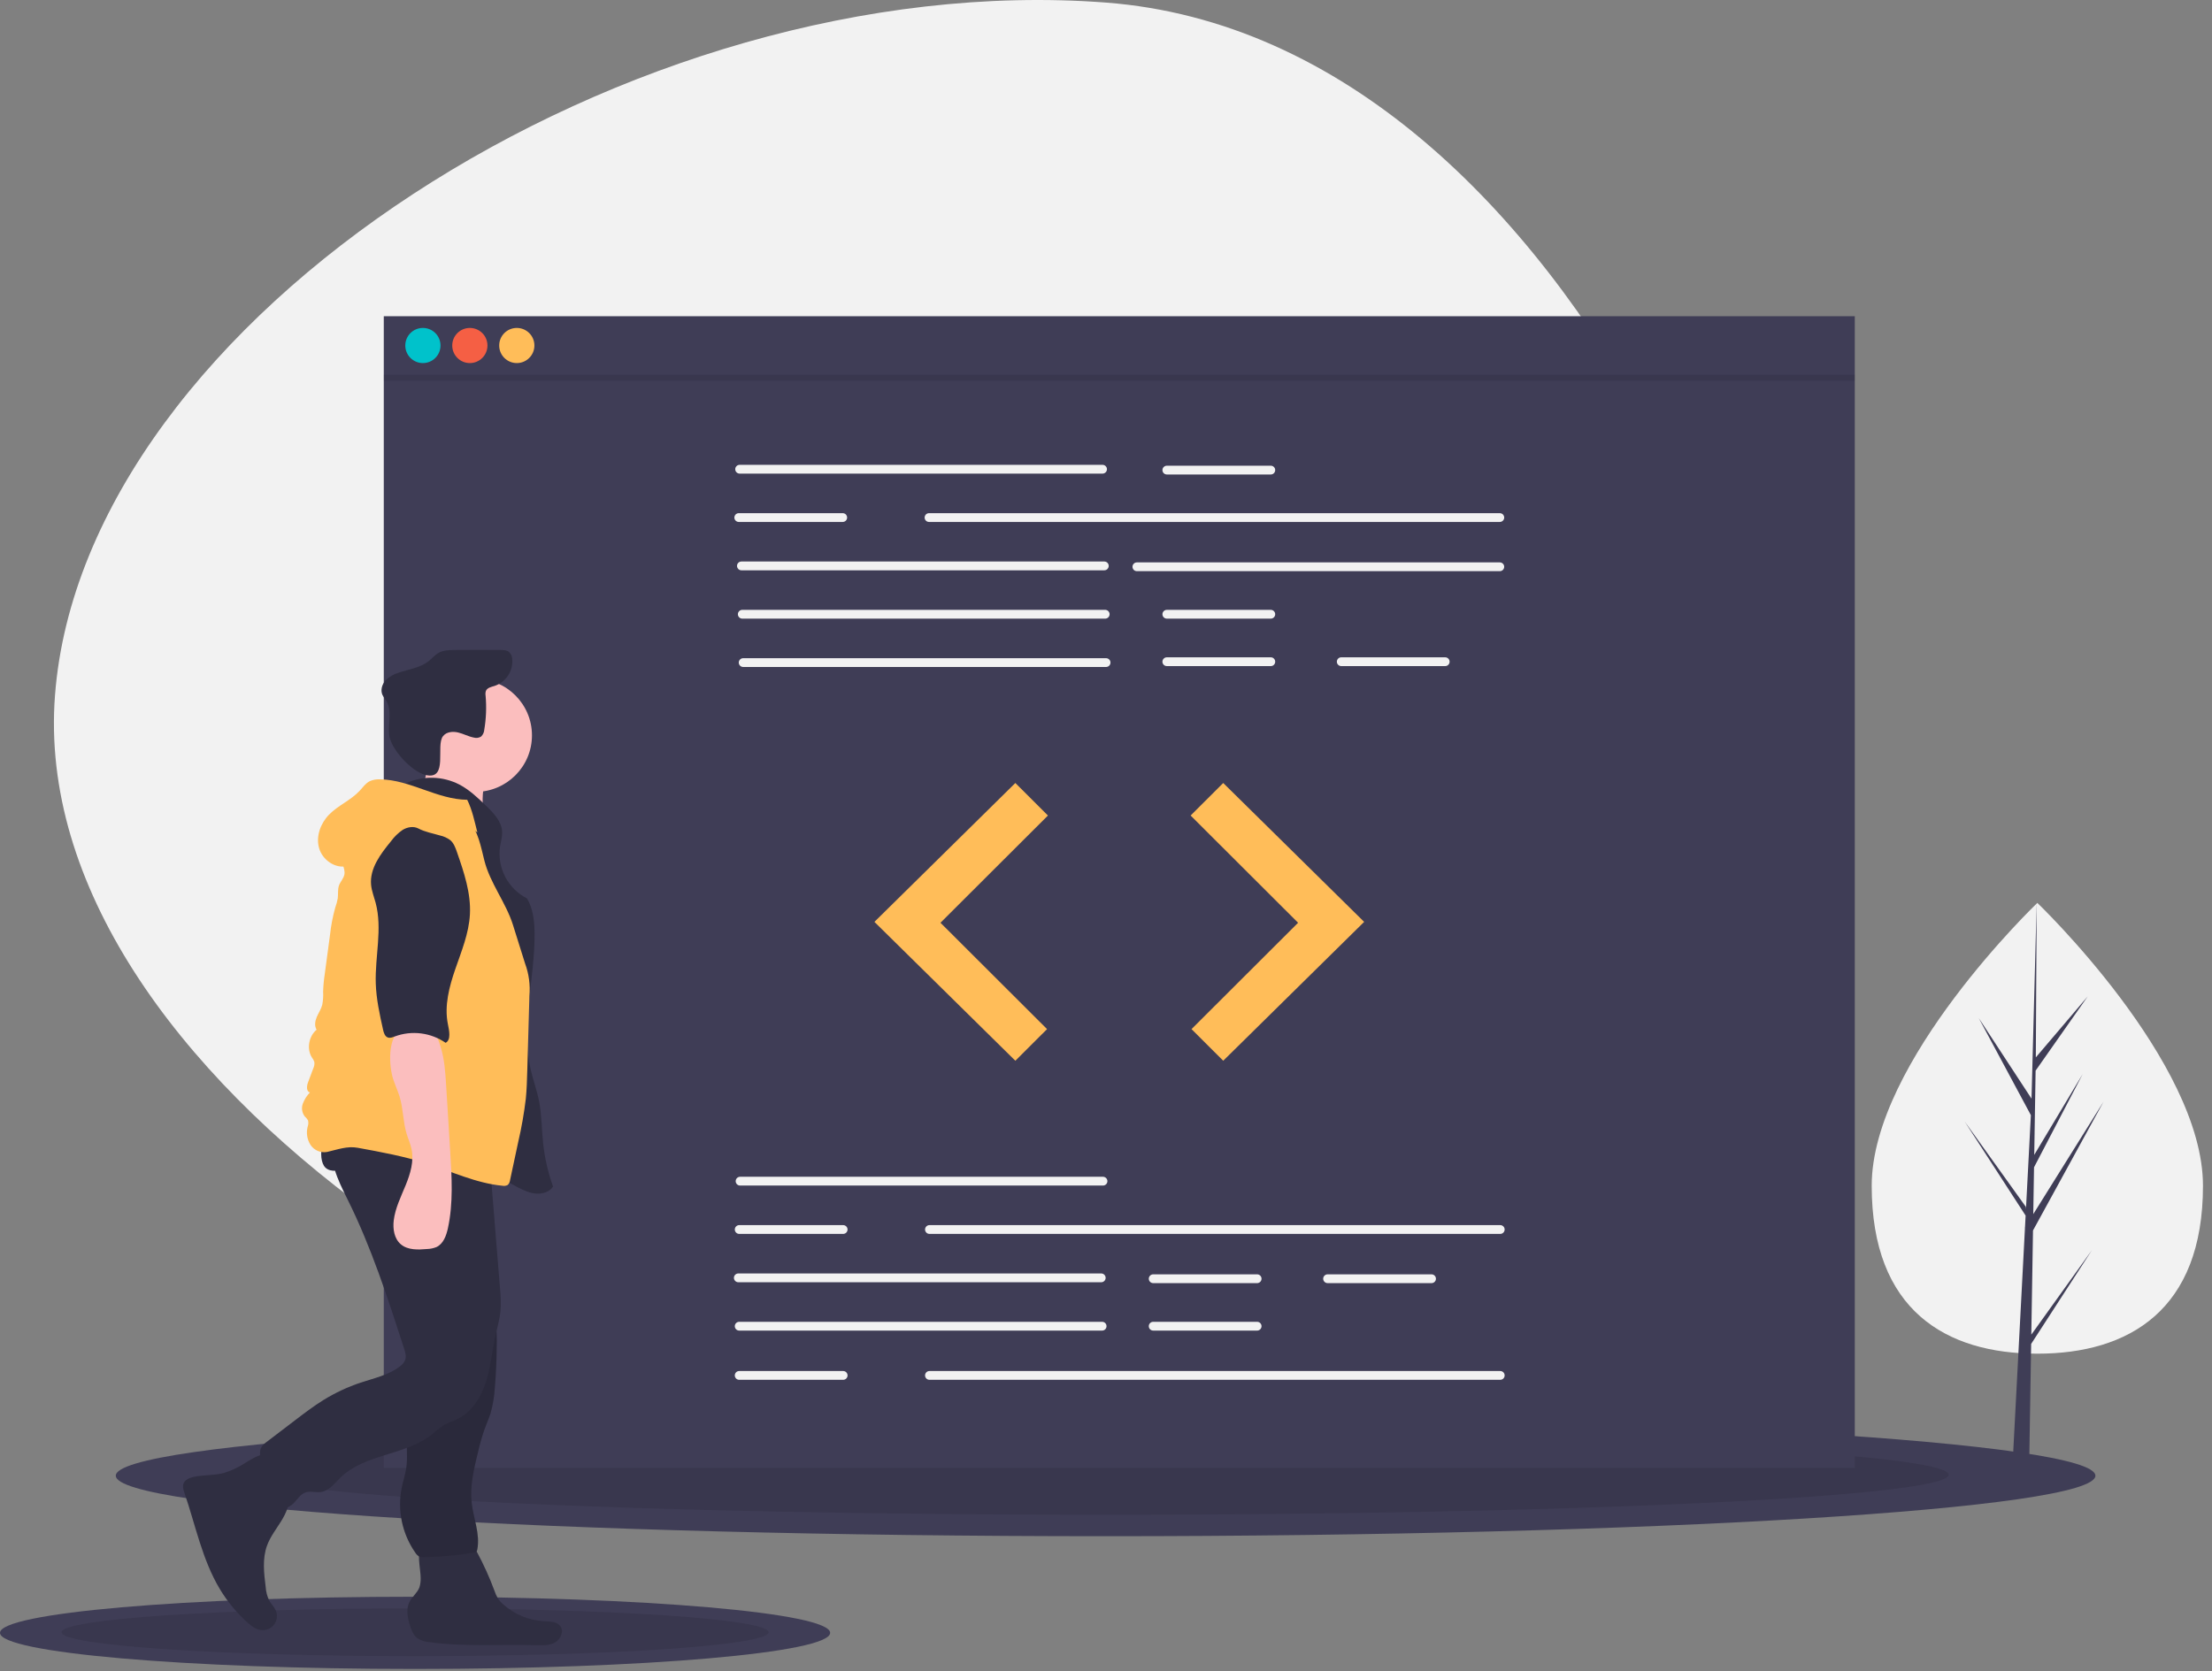 <svg width="176" height="133" viewBox="0 0 176 133" fill="none" xmlns="http://www.w3.org/2000/svg">
<rect x="0" y="0" width="176" height="133" fill="#808080" stroke="none"/>
<g clip-path="url(#clip0)">
<path d="M84.803 117.433C47.076 114.568 2.084 85.39 4.375 55.347C6.666 25.305 50.24 -2.663 87.968 0.203C125.695 3.068 147.412 59.214 145.121 89.257C142.831 119.299 122.531 120.299 84.803 117.433Z" fill="#F2F2F2"/>
<path d="M87.967 122.259C131.462 122.259 166.722 120.103 166.722 117.443C166.722 114.783 131.462 112.627 87.967 112.627C44.472 112.627 9.213 114.783 9.213 117.443C9.213 120.103 44.472 122.259 87.967 122.259Z" fill="#3F3D56"/>
<path opacity="0.1" d="M87.968 120.55C125.016 120.55 155.049 119.124 155.049 117.365C155.049 115.607 125.016 114.181 87.968 114.181C50.92 114.181 20.886 115.607 20.886 117.365C20.886 119.124 50.92 120.55 87.968 120.55Z" fill="black"/>
<path d="M33.026 132.823C51.266 132.823 66.052 131.536 66.052 129.949C66.052 128.361 51.266 127.075 33.026 127.075C14.786 127.075 0 128.361 0 129.949C0 131.536 14.786 132.823 33.026 132.823Z" fill="#3F3D56"/>
<path opacity="0.1" d="M33.026 131.803C48.562 131.803 61.157 130.952 61.157 129.902C61.157 128.853 48.562 128.002 33.026 128.002C17.49 128.002 4.895 128.853 4.895 129.902C4.895 130.952 17.49 131.803 33.026 131.803Z" fill="black"/>
<path d="M147.578 25.166H30.536V116.822H147.578V25.166Z" fill="#3F3D56"/>
<path d="M87.725 37.692H58.851C58.805 37.692 58.759 37.683 58.717 37.666C58.674 37.648 58.636 37.622 58.603 37.59C58.57 37.557 58.544 37.519 58.527 37.476C58.509 37.434 58.5 37.388 58.5 37.342C58.5 37.296 58.509 37.251 58.527 37.208C58.544 37.166 58.57 37.127 58.603 37.095C58.636 37.062 58.674 37.036 58.717 37.019C58.759 37.001 58.805 36.992 58.851 36.992H87.725C87.818 36.993 87.907 37.03 87.973 37.095C88.038 37.161 88.075 37.25 88.075 37.342C88.075 37.435 88.038 37.524 87.973 37.589C87.907 37.655 87.818 37.692 87.725 37.692Z" fill="#F2F2F2"/>
<path d="M119.333 41.539H73.919C73.826 41.539 73.737 41.502 73.671 41.437C73.606 41.371 73.569 41.282 73.569 41.19C73.569 41.097 73.606 41.008 73.671 40.942C73.737 40.877 73.826 40.84 73.919 40.84H119.333C119.379 40.84 119.425 40.849 119.467 40.866C119.51 40.884 119.548 40.91 119.581 40.942C119.613 40.975 119.639 41.013 119.657 41.056C119.674 41.098 119.684 41.144 119.684 41.19C119.684 41.235 119.674 41.281 119.657 41.323C119.639 41.366 119.613 41.404 119.581 41.437C119.548 41.469 119.51 41.495 119.467 41.513C119.425 41.53 119.379 41.539 119.333 41.539Z" fill="#F2F2F2"/>
<path d="M87.866 45.387H58.992C58.899 45.387 58.809 45.35 58.744 45.284C58.678 45.218 58.641 45.13 58.641 45.037C58.641 44.944 58.678 44.855 58.744 44.789C58.809 44.724 58.899 44.687 58.992 44.687H87.866C87.959 44.687 88.048 44.724 88.114 44.789C88.179 44.855 88.216 44.944 88.216 45.037C88.216 45.13 88.179 45.218 88.114 45.284C88.048 45.35 87.959 45.387 87.866 45.387Z" fill="#F2F2F2"/>
<path d="M119.333 45.456H90.458C90.365 45.456 90.276 45.42 90.21 45.354C90.145 45.288 90.108 45.2 90.108 45.107C90.108 45.014 90.145 44.925 90.21 44.859C90.276 44.794 90.365 44.757 90.458 44.757H119.333C119.425 44.757 119.515 44.794 119.58 44.859C119.646 44.925 119.683 45.014 119.683 45.107C119.683 45.2 119.646 45.288 119.58 45.354C119.515 45.42 119.425 45.456 119.333 45.456Z" fill="#F2F2F2"/>
<path d="M87.936 49.234H59.061C58.968 49.234 58.879 49.197 58.814 49.131C58.748 49.066 58.711 48.977 58.711 48.884C58.711 48.791 58.748 48.702 58.814 48.637C58.879 48.571 58.968 48.534 59.061 48.534H87.936C88.028 48.534 88.118 48.571 88.183 48.637C88.249 48.702 88.286 48.791 88.286 48.884C88.286 48.977 88.249 49.066 88.183 49.131C88.118 49.197 88.028 49.234 87.936 49.234Z" fill="#F2F2F2"/>
<path d="M88.006 53.081H59.132C59.039 53.081 58.95 53.044 58.884 52.979C58.818 52.913 58.781 52.824 58.781 52.731C58.781 52.639 58.818 52.55 58.884 52.484C58.95 52.419 59.039 52.382 59.132 52.382H88.006C88.099 52.382 88.188 52.419 88.254 52.484C88.319 52.55 88.356 52.639 88.356 52.731C88.356 52.824 88.319 52.913 88.254 52.979C88.188 53.044 88.099 53.081 88.006 53.081Z" fill="#F2F2F2"/>
<path d="M101.111 37.762H92.842C92.749 37.762 92.66 37.725 92.594 37.66C92.528 37.594 92.491 37.505 92.491 37.412C92.491 37.319 92.528 37.23 92.594 37.165C92.66 37.099 92.749 37.062 92.842 37.062H101.111C101.204 37.062 101.293 37.099 101.359 37.165C101.425 37.23 101.462 37.319 101.462 37.412C101.462 37.505 101.425 37.594 101.359 37.66C101.293 37.725 101.204 37.762 101.111 37.762Z" fill="#F2F2F2"/>
<path d="M101.111 49.234H92.842C92.749 49.234 92.66 49.197 92.594 49.131C92.528 49.066 92.491 48.977 92.491 48.884C92.491 48.791 92.528 48.702 92.594 48.637C92.66 48.571 92.749 48.534 92.842 48.534H101.111C101.204 48.534 101.293 48.571 101.359 48.637C101.425 48.702 101.462 48.791 101.462 48.884C101.462 48.977 101.425 49.066 101.359 49.131C101.293 49.197 101.204 49.234 101.111 49.234Z" fill="#F2F2F2"/>
<path d="M101.111 53.011H92.841C92.795 53.011 92.75 53.002 92.707 52.985C92.665 52.967 92.626 52.941 92.593 52.909C92.561 52.877 92.535 52.838 92.517 52.795C92.499 52.753 92.49 52.708 92.49 52.661C92.49 52.615 92.499 52.57 92.517 52.528C92.535 52.485 92.561 52.446 92.593 52.414C92.626 52.381 92.665 52.356 92.707 52.338C92.75 52.321 92.795 52.312 92.841 52.312H101.111C101.157 52.312 101.203 52.321 101.246 52.338C101.288 52.356 101.327 52.381 101.359 52.414C101.392 52.446 101.418 52.485 101.436 52.528C101.453 52.57 101.462 52.615 101.462 52.661C101.462 52.708 101.453 52.753 101.436 52.795C101.418 52.838 101.392 52.877 101.359 52.909C101.327 52.941 101.288 52.967 101.246 52.985C101.203 53.002 101.157 53.011 101.111 53.011Z" fill="#F2F2F2"/>
<path d="M114.988 53.011H106.718C106.625 53.011 106.536 52.974 106.471 52.908C106.405 52.843 106.368 52.754 106.368 52.661C106.368 52.569 106.405 52.48 106.471 52.414C106.536 52.349 106.625 52.312 106.718 52.312H114.988C115.034 52.312 115.079 52.321 115.122 52.338C115.165 52.356 115.203 52.381 115.236 52.414C115.269 52.446 115.294 52.485 115.312 52.528C115.33 52.57 115.339 52.615 115.339 52.661C115.339 52.708 115.33 52.753 115.312 52.795C115.294 52.838 115.269 52.877 115.236 52.909C115.203 52.941 115.165 52.967 115.122 52.985C115.079 53.002 115.034 53.011 114.988 53.011Z" fill="#F2F2F2"/>
<path d="M67.051 41.539H58.781C58.688 41.539 58.599 41.502 58.533 41.437C58.468 41.371 58.431 41.282 58.431 41.19C58.431 41.097 58.468 41.008 58.533 40.942C58.599 40.877 58.688 40.84 58.781 40.84H67.051C67.144 40.84 67.233 40.877 67.299 40.942C67.364 41.008 67.401 41.097 67.401 41.19C67.401 41.282 67.364 41.371 67.299 41.437C67.233 41.502 67.144 41.539 67.051 41.539Z" fill="#F2F2F2"/>
<path d="M87.76 94.352H58.886C58.793 94.352 58.704 94.315 58.638 94.25C58.573 94.184 58.536 94.095 58.536 94.002C58.536 93.91 58.573 93.821 58.638 93.755C58.704 93.69 58.793 93.653 58.886 93.653H87.76C87.853 93.653 87.942 93.69 88.008 93.755C88.074 93.821 88.111 93.91 88.111 94.002C88.111 94.095 88.074 94.184 88.008 94.25C87.942 94.315 87.853 94.352 87.76 94.352Z" fill="#F2F2F2"/>
<path d="M87.62 102.047H58.746C58.653 102.047 58.564 102.01 58.498 101.944C58.432 101.879 58.395 101.79 58.395 101.697C58.395 101.604 58.432 101.515 58.498 101.45C58.564 101.384 58.653 101.347 58.746 101.347H87.62C87.713 101.347 87.802 101.384 87.868 101.45C87.934 101.515 87.971 101.604 87.971 101.697C87.971 101.79 87.934 101.879 87.868 101.944C87.802 102.01 87.713 102.047 87.62 102.047Z" fill="#F2F2F2"/>
<path d="M87.69 105.894H58.816C58.77 105.894 58.724 105.885 58.682 105.868C58.639 105.85 58.6 105.824 58.568 105.792C58.535 105.76 58.509 105.721 58.492 105.678C58.474 105.636 58.465 105.59 58.465 105.544C58.465 105.498 58.474 105.453 58.492 105.41C58.509 105.368 58.535 105.329 58.568 105.297C58.6 105.264 58.639 105.239 58.682 105.221C58.724 105.204 58.77 105.195 58.816 105.195H87.69C87.736 105.195 87.782 105.204 87.825 105.221C87.867 105.239 87.906 105.264 87.939 105.297C87.971 105.329 87.997 105.368 88.015 105.41C88.032 105.453 88.041 105.498 88.041 105.544C88.041 105.59 88.032 105.636 88.015 105.678C87.997 105.721 87.971 105.76 87.939 105.792C87.906 105.824 87.867 105.85 87.825 105.868C87.782 105.885 87.736 105.894 87.69 105.894Z" fill="#F2F2F2"/>
<path d="M100.025 102.117H91.755C91.662 102.117 91.573 102.08 91.507 102.014C91.442 101.949 91.405 101.86 91.405 101.767C91.405 101.674 91.442 101.585 91.507 101.52C91.573 101.454 91.662 101.417 91.755 101.417H100.025C100.118 101.417 100.207 101.454 100.273 101.52C100.338 101.585 100.375 101.674 100.375 101.767C100.375 101.86 100.338 101.949 100.273 102.014C100.207 102.08 100.118 102.117 100.025 102.117Z" fill="#F2F2F2"/>
<path d="M100.025 105.894H91.755C91.662 105.894 91.573 105.857 91.507 105.792C91.442 105.726 91.405 105.637 91.405 105.544C91.405 105.452 91.442 105.363 91.507 105.297C91.573 105.232 91.662 105.195 91.755 105.195H100.025C100.118 105.195 100.207 105.232 100.273 105.297C100.338 105.363 100.375 105.452 100.375 105.544C100.375 105.637 100.338 105.726 100.273 105.792C100.207 105.857 100.118 105.894 100.025 105.894Z" fill="#F2F2F2"/>
<path d="M113.901 102.117H105.632C105.539 102.117 105.45 102.08 105.384 102.014C105.318 101.949 105.281 101.86 105.281 101.767C105.281 101.674 105.318 101.585 105.384 101.52C105.45 101.454 105.539 101.417 105.632 101.417H113.901C113.994 101.417 114.084 101.454 114.149 101.52C114.215 101.585 114.252 101.674 114.252 101.767C114.252 101.86 114.215 101.949 114.149 102.014C114.084 102.08 113.994 102.117 113.901 102.117Z" fill="#F2F2F2"/>
<path d="M119.368 98.2H73.954C73.861 98.2 73.772 98.163 73.706 98.097C73.64 98.031 73.603 97.943 73.603 97.85C73.603 97.757 73.64 97.668 73.706 97.603C73.772 97.537 73.861 97.5 73.954 97.5H119.368C119.461 97.5 119.55 97.537 119.616 97.603C119.681 97.668 119.718 97.757 119.718 97.85C119.718 97.943 119.681 98.031 119.616 98.097C119.55 98.163 119.461 98.2 119.368 98.2Z" fill="#F2F2F2"/>
<path d="M67.086 98.2H58.816C58.723 98.2 58.634 98.163 58.569 98.097C58.503 98.031 58.466 97.943 58.466 97.85C58.466 97.757 58.503 97.668 58.569 97.603C58.634 97.537 58.723 97.5 58.816 97.5H67.086C67.179 97.5 67.268 97.537 67.334 97.603C67.4 97.668 67.436 97.757 67.436 97.85C67.436 97.943 67.4 98.031 67.334 98.097C67.268 98.163 67.179 98.2 67.086 98.2Z" fill="#F2F2F2"/>
<path d="M119.368 109.811H73.954C73.908 109.812 73.862 109.803 73.82 109.785C73.777 109.768 73.739 109.742 73.706 109.709C73.673 109.677 73.647 109.638 73.63 109.596C73.612 109.553 73.603 109.508 73.603 109.462C73.603 109.416 73.612 109.37 73.63 109.328C73.647 109.285 73.673 109.247 73.706 109.214C73.739 109.182 73.777 109.156 73.82 109.138C73.862 109.121 73.908 109.112 73.954 109.112H119.368C119.461 109.112 119.55 109.149 119.616 109.214C119.682 109.28 119.718 109.369 119.718 109.462C119.718 109.554 119.682 109.643 119.616 109.709C119.55 109.775 119.461 109.811 119.368 109.811Z" fill="#F2F2F2"/>
<path d="M67.086 109.811H58.816C58.77 109.812 58.724 109.803 58.682 109.785C58.639 109.768 58.6 109.742 58.568 109.709C58.535 109.677 58.509 109.638 58.492 109.596C58.474 109.553 58.465 109.508 58.465 109.462C58.465 109.416 58.474 109.37 58.492 109.328C58.509 109.285 58.535 109.247 58.568 109.214C58.6 109.182 58.639 109.156 58.682 109.138C58.724 109.121 58.77 109.112 58.816 109.112H67.086C67.132 109.112 67.177 109.121 67.22 109.138C67.263 109.156 67.301 109.182 67.334 109.214C67.367 109.247 67.392 109.285 67.41 109.328C67.428 109.37 67.437 109.416 67.437 109.462C67.437 109.508 67.428 109.553 67.41 109.596C67.392 109.638 67.367 109.677 67.334 109.709C67.301 109.742 67.263 109.768 67.22 109.785C67.177 109.803 67.132 109.812 67.086 109.811Z" fill="#F2F2F2"/>
<path d="M80.787 62.315L69.574 73.367L80.787 84.419L83.31 81.901L74.83 73.437L83.38 64.903L80.787 62.315Z" fill="#FFBD59"/>
<path d="M97.327 62.315L108.54 73.367L97.327 84.419L94.804 81.901L103.284 73.437L94.734 64.903L97.327 62.315Z" fill="#FFBD59"/>
<path d="M33.648 28.895C34.422 28.895 35.049 28.269 35.049 27.497C35.049 26.724 34.422 26.099 33.648 26.099C32.875 26.099 32.248 26.724 32.248 27.497C32.248 28.269 32.875 28.895 33.648 28.895Z" fill="#00C2CB"/>
<path d="M37.384 28.895C38.158 28.895 38.785 28.269 38.785 27.497C38.785 26.724 38.158 26.099 37.384 26.099C36.611 26.099 35.983 26.724 35.983 27.497C35.983 28.269 36.611 28.895 37.384 28.895Z" fill="#F55F44"/>
<path d="M41.12 28.895C41.893 28.895 42.52 28.269 42.52 27.497C42.52 26.724 41.893 26.099 41.12 26.099C40.346 26.099 39.719 26.724 39.719 27.497C39.719 28.269 40.346 28.895 41.12 28.895Z" fill="#FFBD59"/>
<path opacity="0.1" d="M147.578 29.827H30.536V30.293H147.578V29.827Z" fill="black"/>
<path d="M175.282 94.367C175.282 104.273 169.382 107.732 162.103 107.732C154.824 107.732 148.924 104.273 148.924 94.367C148.924 84.46 162.103 71.857 162.103 71.857C162.103 71.857 175.282 84.46 175.282 94.367Z" fill="#F2F2F2"/>
<path d="M161.623 106.217L161.758 97.926L167.375 87.669L161.779 96.625L161.84 92.897L165.711 85.477L161.856 91.911L161.965 85.206L166.111 79.298L161.982 84.152L162.05 71.857L161.622 88.133L161.657 87.461L157.442 81.022L161.589 88.75L161.197 96.239L161.185 96.04L156.326 89.263L161.17 96.742L161.121 97.678L161.112 97.692L161.116 97.769L160.12 116.768H161.451L161.611 106.955L166.443 99.494L161.623 106.217Z" fill="#3F3D56"/>
<path d="M19.085 116.681C18.681 116.905 18.254 117.088 17.812 117.225C17.022 117.44 16.177 117.361 15.378 117.545C15.052 117.62 14.696 117.778 14.592 118.096C14.515 118.33 14.598 118.582 14.678 118.815C15.56 121.397 16.092 124.138 17.499 126.476C18.09 127.459 18.824 128.348 19.677 129.115C19.997 129.403 20.359 129.685 20.787 129.73C20.985 129.751 21.184 129.719 21.365 129.638C21.547 129.558 21.703 129.431 21.82 129.27C21.936 129.11 22.008 128.922 22.028 128.725C22.048 128.528 22.016 128.329 21.934 128.148C21.808 127.868 21.574 127.652 21.422 127.384C21.259 127.044 21.162 126.675 21.139 126.298C21 125.194 20.866 124.04 21.25 122.995C21.507 122.294 21.979 121.696 22.371 121.061C22.764 120.426 23.091 119.699 23.003 118.957C22.944 118.451 22.696 117.988 22.435 117.551C22.174 117.112 21.656 115.934 21.131 115.787C20.585 115.636 19.561 116.437 19.085 116.681Z" fill="#2F2E41"/>
<path d="M33.472 125.599C33.48 125.849 33.445 126.098 33.368 126.336C33.204 126.77 32.796 127.067 32.585 127.481C32.291 128.055 32.424 128.75 32.619 129.366C32.74 129.751 32.9 130.153 33.228 130.391C33.507 130.564 33.826 130.666 34.154 130.688C36.961 131.075 39.813 130.853 42.646 130.934C43.162 130.949 43.709 130.967 44.159 130.715C44.61 130.463 44.889 129.83 44.582 129.415C44.307 129.043 43.763 129.046 43.299 129.024C42.093 128.963 40.944 128.491 40.044 127.686C39.867 127.535 39.713 127.358 39.588 127.161C39.492 126.987 39.412 126.804 39.349 126.615C38.952 125.541 38.48 124.497 37.935 123.489C37.783 123.207 37.611 122.914 37.327 122.763C37.12 122.669 36.895 122.62 36.668 122.619C35.962 122.574 34.133 122.334 33.587 122.882C33.083 123.388 33.483 124.956 33.472 125.599Z" fill="#2F2E41"/>
<path d="M37.816 63.024C40.307 63.024 42.326 61.009 42.326 58.523C42.326 56.037 40.307 54.022 37.816 54.022C35.326 54.022 33.307 56.037 33.307 58.523C33.307 61.009 35.326 63.024 37.816 63.024Z" fill="#FBBEBE"/>
<path d="M33.744 62.239C33.476 62.956 33.021 63.63 32.359 64.015L38.596 65.285C38.37 64.376 38.34 63.43 38.509 62.509C38.571 62.286 38.583 62.053 38.546 61.824C38.429 61.373 37.919 61.155 37.464 61.051C36.325 60.792 35.319 60.654 34.261 60.152C33.937 60.704 33.983 61.602 33.744 62.239Z" fill="#FBBEBE"/>
<path d="M32.306 62.33C32.977 62.027 33.709 61.879 34.445 61.898C35.181 61.918 35.903 62.103 36.557 62.441C37.357 62.861 38.019 63.496 38.67 64.123C39.269 64.7 39.909 65.361 39.952 66.192C39.972 66.594 39.846 66.987 39.783 67.385C39.669 68.208 39.814 69.046 40.198 69.783C40.582 70.519 41.187 71.119 41.928 71.497C42.423 72.321 42.525 73.319 42.533 74.28C42.562 77.921 41.411 81.606 42.233 85.154C42.425 85.987 42.725 86.793 42.891 87.632C43.107 88.718 43.096 89.835 43.209 90.936C43.332 92.129 43.599 93.302 44.005 94.431C43.734 94.862 43.169 95.027 42.66 94.992C42.151 94.957 41.676 94.737 41.222 94.505C39.023 93.382 37.01 91.901 34.733 90.947C33.227 90.316 31.623 89.923 30.161 89.194C28.7 88.465 27.341 87.308 26.894 85.739C26.701 85.061 26.689 84.346 26.679 83.641C26.634 80.672 26.593 77.67 27.241 74.772C27.812 72.216 28.912 69.771 29.153 67.163C29.231 66.314 29.232 65.405 29.708 64.697C30.379 63.696 31.829 63.437 32.306 62.33Z" fill="#2F2E41"/>
<path d="M35.251 58.586C35.517 58.24 36.029 58.193 36.454 58.295C36.879 58.398 37.27 58.616 37.699 58.699C37.796 58.727 37.898 58.734 37.999 58.72C38.099 58.706 38.195 58.671 38.281 58.617C38.431 58.47 38.521 58.273 38.533 58.063C38.683 57.171 38.718 56.264 38.637 55.363C38.615 55.236 38.623 55.107 38.662 54.984C38.768 54.729 39.092 54.668 39.356 54.586C39.793 54.439 40.168 54.151 40.422 53.767C40.676 53.384 40.794 52.927 40.759 52.468C40.753 52.248 40.66 52.04 40.501 51.887C40.318 51.739 40.062 51.729 39.826 51.727C38.614 51.718 37.402 51.718 36.19 51.728C35.741 51.732 35.27 51.743 34.881 51.967C34.593 52.132 34.379 52.397 34.121 52.605C33.448 53.148 32.537 53.258 31.718 53.536C31.318 53.65 30.955 53.866 30.665 54.163C30.392 54.473 30.261 54.935 30.432 55.311C30.52 55.468 30.618 55.619 30.726 55.762C31.209 56.533 30.887 57.534 30.96 58.441C31.05 59.573 32.728 61.409 33.867 61.677C35.705 62.11 34.643 59.33 35.251 58.586Z" fill="#2F2E41"/>
<path d="M32.705 108.228C32.821 109.055 32.97 109.885 32.93 110.718C32.875 111.883 32.454 113.004 32.377 114.167C32.318 115.036 32.453 115.913 32.332 116.776C32.255 117.328 32.074 117.86 31.962 118.406C31.786 119.296 31.791 120.212 31.977 121.1C32.164 121.988 32.528 122.829 33.048 123.573C33.124 123.701 33.233 123.806 33.363 123.878C33.487 123.924 33.621 123.942 33.753 123.93C35.066 123.903 36.375 123.784 37.671 123.574C37.765 123.57 37.855 123.531 37.922 123.463C37.951 123.419 37.97 123.368 37.977 123.315C38.217 122.082 37.669 120.846 37.53 119.598C37.381 118.265 37.701 116.93 38.019 115.627C38.164 114.984 38.344 114.35 38.559 113.727C38.713 113.308 38.898 112.9 39.032 112.475C39.22 111.805 39.335 111.118 39.374 110.424C39.467 109.328 39.516 108.231 39.522 107.13C39.553 106.088 39.466 105.045 39.262 104.022C38.97 102.727 38.371 101.524 37.778 100.335C37.461 100.411 37.163 100.553 36.904 100.75C36.139 101.244 35.341 101.685 34.515 102.068C33.96 102.325 32.877 102.508 32.525 103.044C32.177 103.573 32.401 104.652 32.428 105.235C32.474 106.237 32.566 107.234 32.705 108.228Z" fill="#2F2E41"/>
<path opacity="0.1" d="M32.705 108.228C32.821 109.055 32.97 109.885 32.93 110.718C32.875 111.883 32.454 113.004 32.377 114.167C32.318 115.036 32.453 115.913 32.332 116.776C32.255 117.328 32.074 117.86 31.962 118.406C31.786 119.296 31.791 120.212 31.977 121.1C32.164 121.988 32.528 122.829 33.048 123.573C33.124 123.701 33.233 123.806 33.363 123.878C33.487 123.924 33.621 123.942 33.753 123.93C35.066 123.903 36.375 123.784 37.671 123.574C37.765 123.57 37.855 123.531 37.922 123.463C37.951 123.419 37.97 123.368 37.977 123.315C38.217 122.082 37.669 120.846 37.53 119.598C37.381 118.265 37.701 116.93 38.019 115.627C38.164 114.984 38.344 114.35 38.559 113.727C38.713 113.308 38.898 112.9 39.032 112.475C39.22 111.805 39.335 111.118 39.374 110.424C39.467 109.328 39.516 108.231 39.522 107.13C39.553 106.088 39.466 105.045 39.262 104.022C38.97 102.727 38.371 101.524 37.778 100.335C37.461 100.411 37.163 100.553 36.904 100.75C36.139 101.244 35.341 101.685 34.515 102.068C33.96 102.325 32.877 102.508 32.525 103.044C32.177 103.573 32.401 104.652 32.428 105.235C32.474 106.237 32.566 107.234 32.705 108.228Z" fill="black"/>
<path d="M26.608 90.571C26.01 92.18 26.89 93.919 27.655 95.457C29.539 99.245 30.847 103.287 32.149 107.312C32.246 107.614 32.344 107.943 32.235 108.241C32.141 108.452 31.989 108.632 31.796 108.761C30.898 109.441 29.756 109.683 28.687 110.039C27.654 110.383 26.665 110.846 25.739 111.418C24.964 111.898 24.238 112.451 23.514 113.003L21.209 114.76C21.06 114.861 20.929 114.987 20.823 115.132C20.601 115.48 20.692 115.935 20.803 116.333C21.096 117.386 21.474 118.414 21.932 119.408C22.007 119.625 22.151 119.813 22.341 119.943C22.701 120.136 23.141 119.88 23.416 119.578C23.691 119.277 23.928 118.901 24.316 118.772C24.702 118.642 25.128 118.799 25.532 118.742C26.186 118.651 26.62 118.05 27.091 117.589C29.015 115.704 32.228 115.841 34.346 114.175C34.651 113.901 34.975 113.649 35.315 113.418C35.673 113.207 36.079 113.091 36.45 112.905C37.58 112.337 38.29 111.163 38.67 109.96C39.051 108.756 39.159 107.485 39.432 106.253C39.574 105.616 39.76 104.986 39.823 104.336C39.863 103.732 39.85 103.126 39.783 102.524L39.019 93.092C38.957 92.324 38.895 91.555 38.774 90.794C36.505 90.875 34.238 90.966 31.968 90.993C30.162 91.014 28.322 91.141 26.608 90.571Z" fill="#2F2E41"/>
<path d="M25.775 92.777C26.082 93.271 26.832 93.261 27.347 92.99C27.863 92.719 28.264 92.264 28.781 91.996C29.476 91.635 30.298 91.648 31.081 91.671C32.32 91.705 33.575 91.743 34.767 92.082C36.001 92.432 37.202 93.108 38.477 92.973C38.699 92.949 38.942 92.886 39.062 92.698C39.133 92.563 39.166 92.411 39.159 92.258L39.2 91.146C39.226 90.954 39.195 90.758 39.112 90.583C39.005 90.437 38.858 90.325 38.689 90.26C36.874 89.382 34.803 89.219 32.788 89.15C31.763 89.115 30.738 89.101 29.713 89.107C28.843 89.112 27.798 88.987 26.952 89.219C25.817 89.53 25.199 91.853 25.775 92.777Z" fill="#2F2E41"/>
<path d="M37.173 63.65C34.795 63.629 32.639 62.062 30.261 62.024C29.974 62.004 29.686 62.054 29.422 62.168C29.09 62.335 28.872 62.657 28.621 62.929C27.917 63.689 26.899 64.095 26.177 64.837C25.499 65.533 25.122 66.569 25.39 67.502C25.657 68.434 26.667 69.15 27.612 68.926C27.993 67.695 28.779 66.629 29.844 65.9C30.397 65.545 30.981 65.239 31.588 64.986C32.657 64.502 33.852 64.01 34.968 64.372C35.379 64.527 35.767 64.739 36.121 65L37.982 66.247C37.765 65.394 37.57 64.437 37.173 63.65Z" fill="#FFBD59"/>
<path d="M27.338 68.1C27.022 68.494 27.477 69.064 27.408 69.563C27.361 69.894 27.088 70.148 26.974 70.463C26.856 70.789 26.919 71.15 26.874 71.495C26.829 71.745 26.763 71.99 26.675 72.229C26.475 72.942 26.335 73.671 26.257 74.408L25.841 77.511C25.769 77.978 25.725 78.449 25.709 78.921C25.73 79.275 25.707 79.629 25.639 79.976C25.547 80.315 25.343 80.612 25.205 80.935C25.068 81.259 25.004 81.65 25.19 81.949C24.569 82.465 24.384 83.48 24.818 84.16C24.901 84.266 24.966 84.385 25.01 84.512C25.034 84.689 25.005 84.87 24.925 85.031L24.505 86.15C24.397 86.437 24.363 86.873 24.662 86.939C24.414 87.196 24.221 87.501 24.094 87.835C24.032 88.002 24.014 88.183 24.041 88.359C24.067 88.536 24.137 88.703 24.245 88.845C24.35 88.937 24.439 89.045 24.509 89.165C24.55 89.332 24.54 89.507 24.479 89.668C24.416 89.913 24.404 90.168 24.443 90.417C24.482 90.666 24.573 90.905 24.708 91.118C24.848 91.329 25.047 91.494 25.279 91.593C25.512 91.693 25.769 91.723 26.018 91.679C26.86 91.489 27.617 91.19 28.466 91.346C30.294 91.68 32.128 92.017 33.899 92.581C35.92 93.225 37.876 94.169 39.988 94.368C40.127 94.396 40.272 94.374 40.396 94.304C40.503 94.203 40.57 94.065 40.584 93.918C40.802 92.9 41.019 91.881 41.237 90.863C41.5 89.734 41.7 88.592 41.837 87.441C41.911 86.698 41.932 85.951 41.953 85.205L42.122 79.266C42.2 78.391 42.084 77.509 41.779 76.684L40.812 73.601C40.259 71.841 38.992 70.281 38.541 68.493C38.256 67.361 38.045 66.147 37.279 65.264C36.188 64.007 34.3 63.811 32.647 64.028C31.9 64.125 31.147 64.294 30.502 64.68C29.755 65.127 29.204 65.831 28.672 66.519C28.234 67.086 27.787 67.542 27.338 68.1Z" fill="#FFBD59"/>
<path d="M31.197 85.569C31.334 86.155 31.619 86.696 31.794 87.272C32.088 88.236 32.063 89.275 32.356 90.24C32.478 90.644 32.657 91.033 32.745 91.447C32.95 92.412 32.65 93.41 32.277 94.323C31.904 95.237 31.45 96.138 31.329 97.116C31.244 97.806 31.366 98.585 31.899 99.032C32.452 99.496 33.255 99.465 33.975 99.403C34.233 99.396 34.489 99.343 34.728 99.247C35.279 98.987 35.511 98.336 35.64 97.742C36.071 95.751 35.948 93.686 35.822 91.653L35.495 86.335C35.431 85.311 35.364 84.266 35.048 83.283C34.933 82.925 34.732 82.203 34.405 81.974C34.081 81.748 33.155 81.738 32.754 81.719C30.871 81.631 30.892 84.254 31.197 85.569Z" fill="#FBBEBE"/>
<path d="M33.284 65.933C32.899 65.732 32.415 65.819 32.043 66.043C31.684 66.288 31.37 66.593 31.114 66.944C30.283 67.956 29.403 69.118 29.526 70.421C29.573 70.909 29.76 71.371 29.887 71.845C30.444 73.924 29.828 76.122 29.899 78.273C29.939 79.515 30.21 80.737 30.48 81.951C30.535 82.199 30.623 82.486 30.863 82.569C31.044 82.632 31.239 82.551 31.417 82.483C32.082 82.238 32.797 82.156 33.5 82.245C34.203 82.333 34.875 82.59 35.458 82.992C35.904 82.754 35.737 82.003 35.637 81.509C35.34 80.04 35.743 78.524 36.233 77.107C36.722 75.69 37.308 74.275 37.389 72.778C37.481 71.082 36.918 69.427 36.362 67.822C36.241 67.472 36.108 67.105 35.827 66.862C35.586 66.684 35.31 66.558 35.017 66.493C34.427 66.319 33.829 66.218 33.284 65.933Z" fill="#2F2E41"/>
</g>
<defs>
<clipPath id="clip0">
<rect width="175.282" height="132.823" fill="white"/>
</clipPath>
</defs>
</svg>
